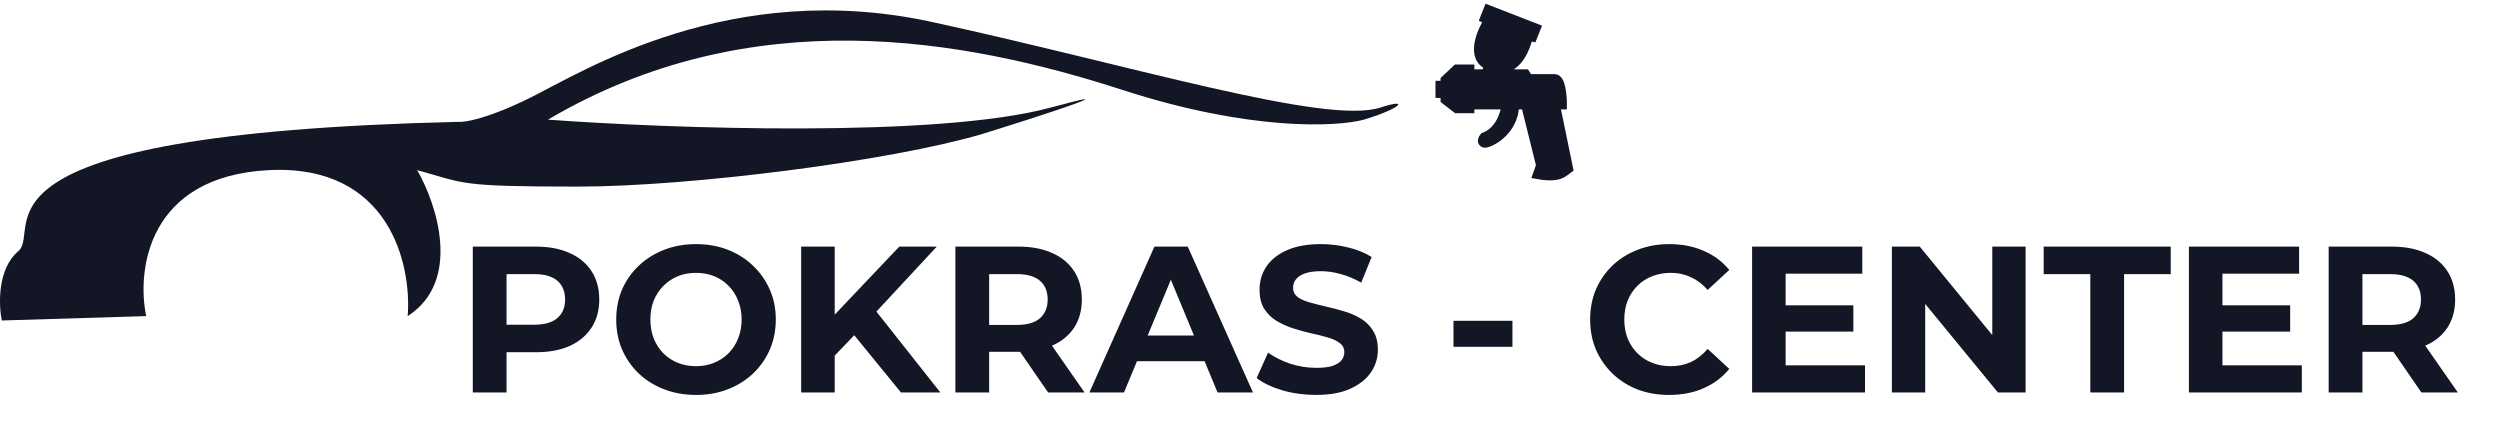 <svg id="logo" width="240" height="41" viewBox="0 0 240 41" fill="none" xmlns="http://www.w3.org/2000/svg">
<path d="M138.306 8.9V8.257H138.794V7.706L139.868 6.695H141.039V7.155H142.699L142.992 6.236C141.195 5.575 142.243 3.082 142.992 1.919L142.601 1.735L142.894 1L147.385 2.745L147.092 3.48L146.702 3.388C145.921 6.512 144.359 6.695 143.578 6.42L143.382 7.155H146.409L146.702 7.614H149.24C149.787 7.614 149.923 9.206 149.923 10.002H149.24L150.509 16.157C150.379 16.249 150.062 16.572 149.63 16.708C149.045 16.892 148.166 16.8 147.678 16.708L147.971 15.881L146.506 10.002H145.335C145.335 12.666 142.797 13.768 142.504 13.677C142.269 13.603 142.406 13.34 142.504 13.217C144.066 12.629 144.586 10.829 144.651 10.002H141.039V10.37H139.868L138.794 9.543V8.9H138.306Z" fill="#131624" stroke="#131624"/>
<path d="M1.741 24.13C-0.247 25.816 -0.134 29.257 0.172 30.767L14.032 30.346C13.117 25.921 14.189 16.924 25.8 16.334C37.411 15.744 39.529 25.429 39.137 30.346C44.367 26.975 41.926 19.6 40.052 16.334C44.72 17.62 43.934 17.914 55.482 17.914C66.161 17.914 85.425 15.491 94.316 12.857C101.028 10.785 108.736 8.191 100.854 10.329C89.975 13.278 64.155 12.33 52.605 11.487C72.088 0.004 92.486 3.691 107.784 8.643C120.023 12.604 128.313 12.19 130.928 11.487C134.458 10.434 135.45 9.377 132.497 10.329C127.267 12.014 108.83 6.325 89.478 2.111C70.126 -2.103 56.005 6.852 50.905 9.38C46.825 11.403 44.585 11.768 43.975 11.698C-5.189 12.857 4.225 22.023 1.741 24.13Z" fill="#131624"/>
<path d="M45.389 37.674V23.674H51.449C52.702 23.674 53.782 23.881 54.688 24.294C55.595 24.694 56.295 25.274 56.788 26.034C57.282 26.794 57.529 27.701 57.529 28.754C57.529 29.794 57.282 30.694 56.788 31.454C56.295 32.214 55.595 32.801 54.688 33.214C53.782 33.614 52.702 33.814 51.449 33.814H47.188L48.629 32.354V37.674H45.389ZM48.629 32.714L47.188 31.174H51.269C52.269 31.174 53.015 30.961 53.508 30.534C54.002 30.108 54.248 29.514 54.248 28.754C54.248 27.981 54.002 27.381 53.508 26.954C53.015 26.528 52.269 26.314 51.269 26.314H47.188L48.629 24.774V32.714ZM66.837 37.914C65.73 37.914 64.704 37.734 63.757 37.374C62.824 37.014 62.01 36.508 61.317 35.854C60.637 35.201 60.104 34.434 59.717 33.554C59.344 32.674 59.157 31.714 59.157 30.674C59.157 29.634 59.344 28.674 59.717 27.794C60.104 26.914 60.644 26.148 61.337 25.494C62.03 24.841 62.844 24.334 63.777 23.974C64.71 23.614 65.724 23.434 66.817 23.434C67.924 23.434 68.937 23.614 69.857 23.974C70.79 24.334 71.597 24.841 72.277 25.494C72.97 26.148 73.51 26.914 73.897 27.794C74.284 28.661 74.477 29.621 74.477 30.674C74.477 31.714 74.284 32.681 73.897 33.574C73.51 34.454 72.97 35.221 72.277 35.874C71.597 36.514 70.79 37.014 69.857 37.374C68.937 37.734 67.93 37.914 66.837 37.914ZM66.817 35.154C67.444 35.154 68.017 35.048 68.537 34.834C69.07 34.621 69.537 34.314 69.937 33.914C70.337 33.514 70.644 33.041 70.857 32.494C71.084 31.948 71.197 31.341 71.197 30.674C71.197 30.008 71.084 29.401 70.857 28.854C70.644 28.308 70.337 27.834 69.937 27.434C69.55 27.034 69.09 26.728 68.557 26.514C68.024 26.301 67.444 26.194 66.817 26.194C66.19 26.194 65.61 26.301 65.077 26.514C64.557 26.728 64.097 27.034 63.697 27.434C63.297 27.834 62.984 28.308 62.757 28.854C62.544 29.401 62.437 30.008 62.437 30.674C62.437 31.328 62.544 31.934 62.757 32.494C62.984 33.041 63.29 33.514 63.677 33.914C64.077 34.314 64.544 34.621 65.077 34.834C65.61 35.048 66.19 35.154 66.817 35.154ZM79.812 34.474L79.632 30.734L86.332 23.674H89.932L83.892 30.174L82.092 32.094L79.812 34.474ZM76.912 37.674V23.674H80.132V37.674H76.912ZM86.492 37.674L81.512 31.574L83.632 29.274L90.272 37.674H86.492ZM91.717 37.674V23.674H97.777C99.03 23.674 100.11 23.881 101.017 24.294C101.923 24.694 102.623 25.274 103.117 26.034C103.61 26.794 103.857 27.701 103.857 28.754C103.857 29.794 103.61 30.694 103.117 31.454C102.623 32.201 101.923 32.774 101.017 33.174C100.11 33.574 99.03 33.774 97.777 33.774H93.517L94.957 32.354V37.674H91.717ZM100.617 37.674L97.117 32.594H100.577L104.117 37.674H100.617ZM94.957 32.714L93.517 31.194H97.597C98.597 31.194 99.343 30.981 99.837 30.554C100.33 30.114 100.577 29.514 100.577 28.754C100.577 27.981 100.33 27.381 99.837 26.954C99.343 26.528 98.597 26.314 97.597 26.314H93.517L94.957 24.774V32.714ZM104.584 37.674L110.824 23.674H114.024L120.284 37.674H116.884L111.764 25.314H113.044L107.904 37.674H104.584ZM107.704 34.674L108.564 32.214H115.764L116.644 34.674H107.704ZM126.336 37.914C125.216 37.914 124.143 37.768 123.116 37.474C122.09 37.168 121.263 36.774 120.636 36.294L121.736 33.854C122.336 34.281 123.043 34.634 123.856 34.914C124.683 35.181 125.516 35.314 126.356 35.314C126.996 35.314 127.51 35.254 127.896 35.134C128.296 35.001 128.59 34.821 128.776 34.594C128.963 34.368 129.056 34.108 129.056 33.814C129.056 33.441 128.91 33.148 128.616 32.934C128.323 32.708 127.936 32.528 127.456 32.394C126.976 32.248 126.443 32.114 125.856 31.994C125.283 31.861 124.703 31.701 124.116 31.514C123.543 31.328 123.016 31.088 122.536 30.794C122.056 30.501 121.663 30.114 121.356 29.634C121.063 29.154 120.916 28.541 120.916 27.794C120.916 26.994 121.13 26.268 121.556 25.614C121.996 24.948 122.65 24.421 123.516 24.034C124.396 23.634 125.496 23.434 126.816 23.434C127.696 23.434 128.563 23.541 129.416 23.754C130.27 23.954 131.023 24.261 131.676 24.674L130.676 27.134C130.023 26.761 129.37 26.488 128.716 26.314C128.063 26.128 127.423 26.034 126.796 26.034C126.17 26.034 125.656 26.108 125.256 26.254C124.856 26.401 124.57 26.594 124.396 26.834C124.223 27.061 124.136 27.328 124.136 27.634C124.136 27.994 124.283 28.288 124.576 28.514C124.87 28.728 125.256 28.901 125.736 29.034C126.216 29.168 126.743 29.301 127.316 29.434C127.903 29.568 128.483 29.721 129.056 29.894C129.643 30.068 130.176 30.301 130.656 30.594C131.136 30.888 131.523 31.274 131.816 31.754C132.123 32.234 132.276 32.841 132.276 33.574C132.276 34.361 132.056 35.081 131.616 35.734C131.176 36.388 130.516 36.914 129.636 37.314C128.77 37.714 127.67 37.914 126.336 37.914ZM139.534 33.294V30.794H145.194V33.294H139.534ZM160.233 37.914C159.153 37.914 158.146 37.741 157.213 37.394C156.293 37.034 155.493 36.528 154.813 35.874C154.133 35.221 153.6 34.454 153.213 33.574C152.84 32.694 152.653 31.728 152.653 30.674C152.653 29.621 152.84 28.654 153.213 27.774C153.6 26.894 154.133 26.128 154.813 25.474C155.506 24.821 156.313 24.321 157.233 23.974C158.153 23.614 159.16 23.434 160.253 23.434C161.466 23.434 162.56 23.648 163.533 24.074C164.52 24.488 165.346 25.101 166.013 25.914L163.933 27.834C163.453 27.288 162.92 26.881 162.333 26.614C161.746 26.334 161.106 26.194 160.413 26.194C159.76 26.194 159.16 26.301 158.613 26.514C158.066 26.728 157.593 27.034 157.193 27.434C156.793 27.834 156.48 28.308 156.253 28.854C156.04 29.401 155.933 30.008 155.933 30.674C155.933 31.341 156.04 31.948 156.253 32.494C156.48 33.041 156.793 33.514 157.193 33.914C157.593 34.314 158.066 34.621 158.613 34.834C159.16 35.048 159.76 35.154 160.413 35.154C161.106 35.154 161.746 35.021 162.333 34.754C162.92 34.474 163.453 34.054 163.933 33.494L166.013 35.414C165.346 36.228 164.52 36.848 163.533 37.274C162.56 37.701 161.46 37.914 160.233 37.914ZM171.181 29.314H177.921V31.834H171.181V29.314ZM171.421 35.074H179.041V37.674H168.201V23.674H178.781V26.274H171.421V35.074ZM181.619 37.674V23.674H184.299L192.559 33.754H191.259V23.674H194.459V37.674H191.799L183.519 27.594H184.819V37.674H181.619ZM200.671 37.674V26.314H196.191V23.674H208.391V26.314H203.911V37.674H200.671ZM213.115 29.314H219.855V31.834H213.115V29.314ZM213.355 35.074H220.975V37.674H210.135V23.674H220.715V26.274H213.355V35.074ZM223.553 37.674V23.674H229.613C230.866 23.674 231.946 23.881 232.853 24.294C233.759 24.694 234.459 25.274 234.953 26.034C235.446 26.794 235.693 27.701 235.693 28.754C235.693 29.794 235.446 30.694 234.953 31.454C234.459 32.201 233.759 32.774 232.853 33.174C231.946 33.574 230.866 33.774 229.613 33.774H225.353L226.793 32.354V37.674H223.553ZM232.453 37.674L228.953 32.594H232.413L235.953 37.674H232.453ZM226.793 32.714L225.353 31.194H229.433C230.433 31.194 231.179 30.981 231.673 30.554C232.166 30.114 232.413 29.514 232.413 28.754C232.413 27.981 232.166 27.381 231.673 26.954C231.179 26.528 230.433 26.314 229.433 26.314H225.353L226.793 24.774V32.714Z" fill="#131624"/>
</svg>

